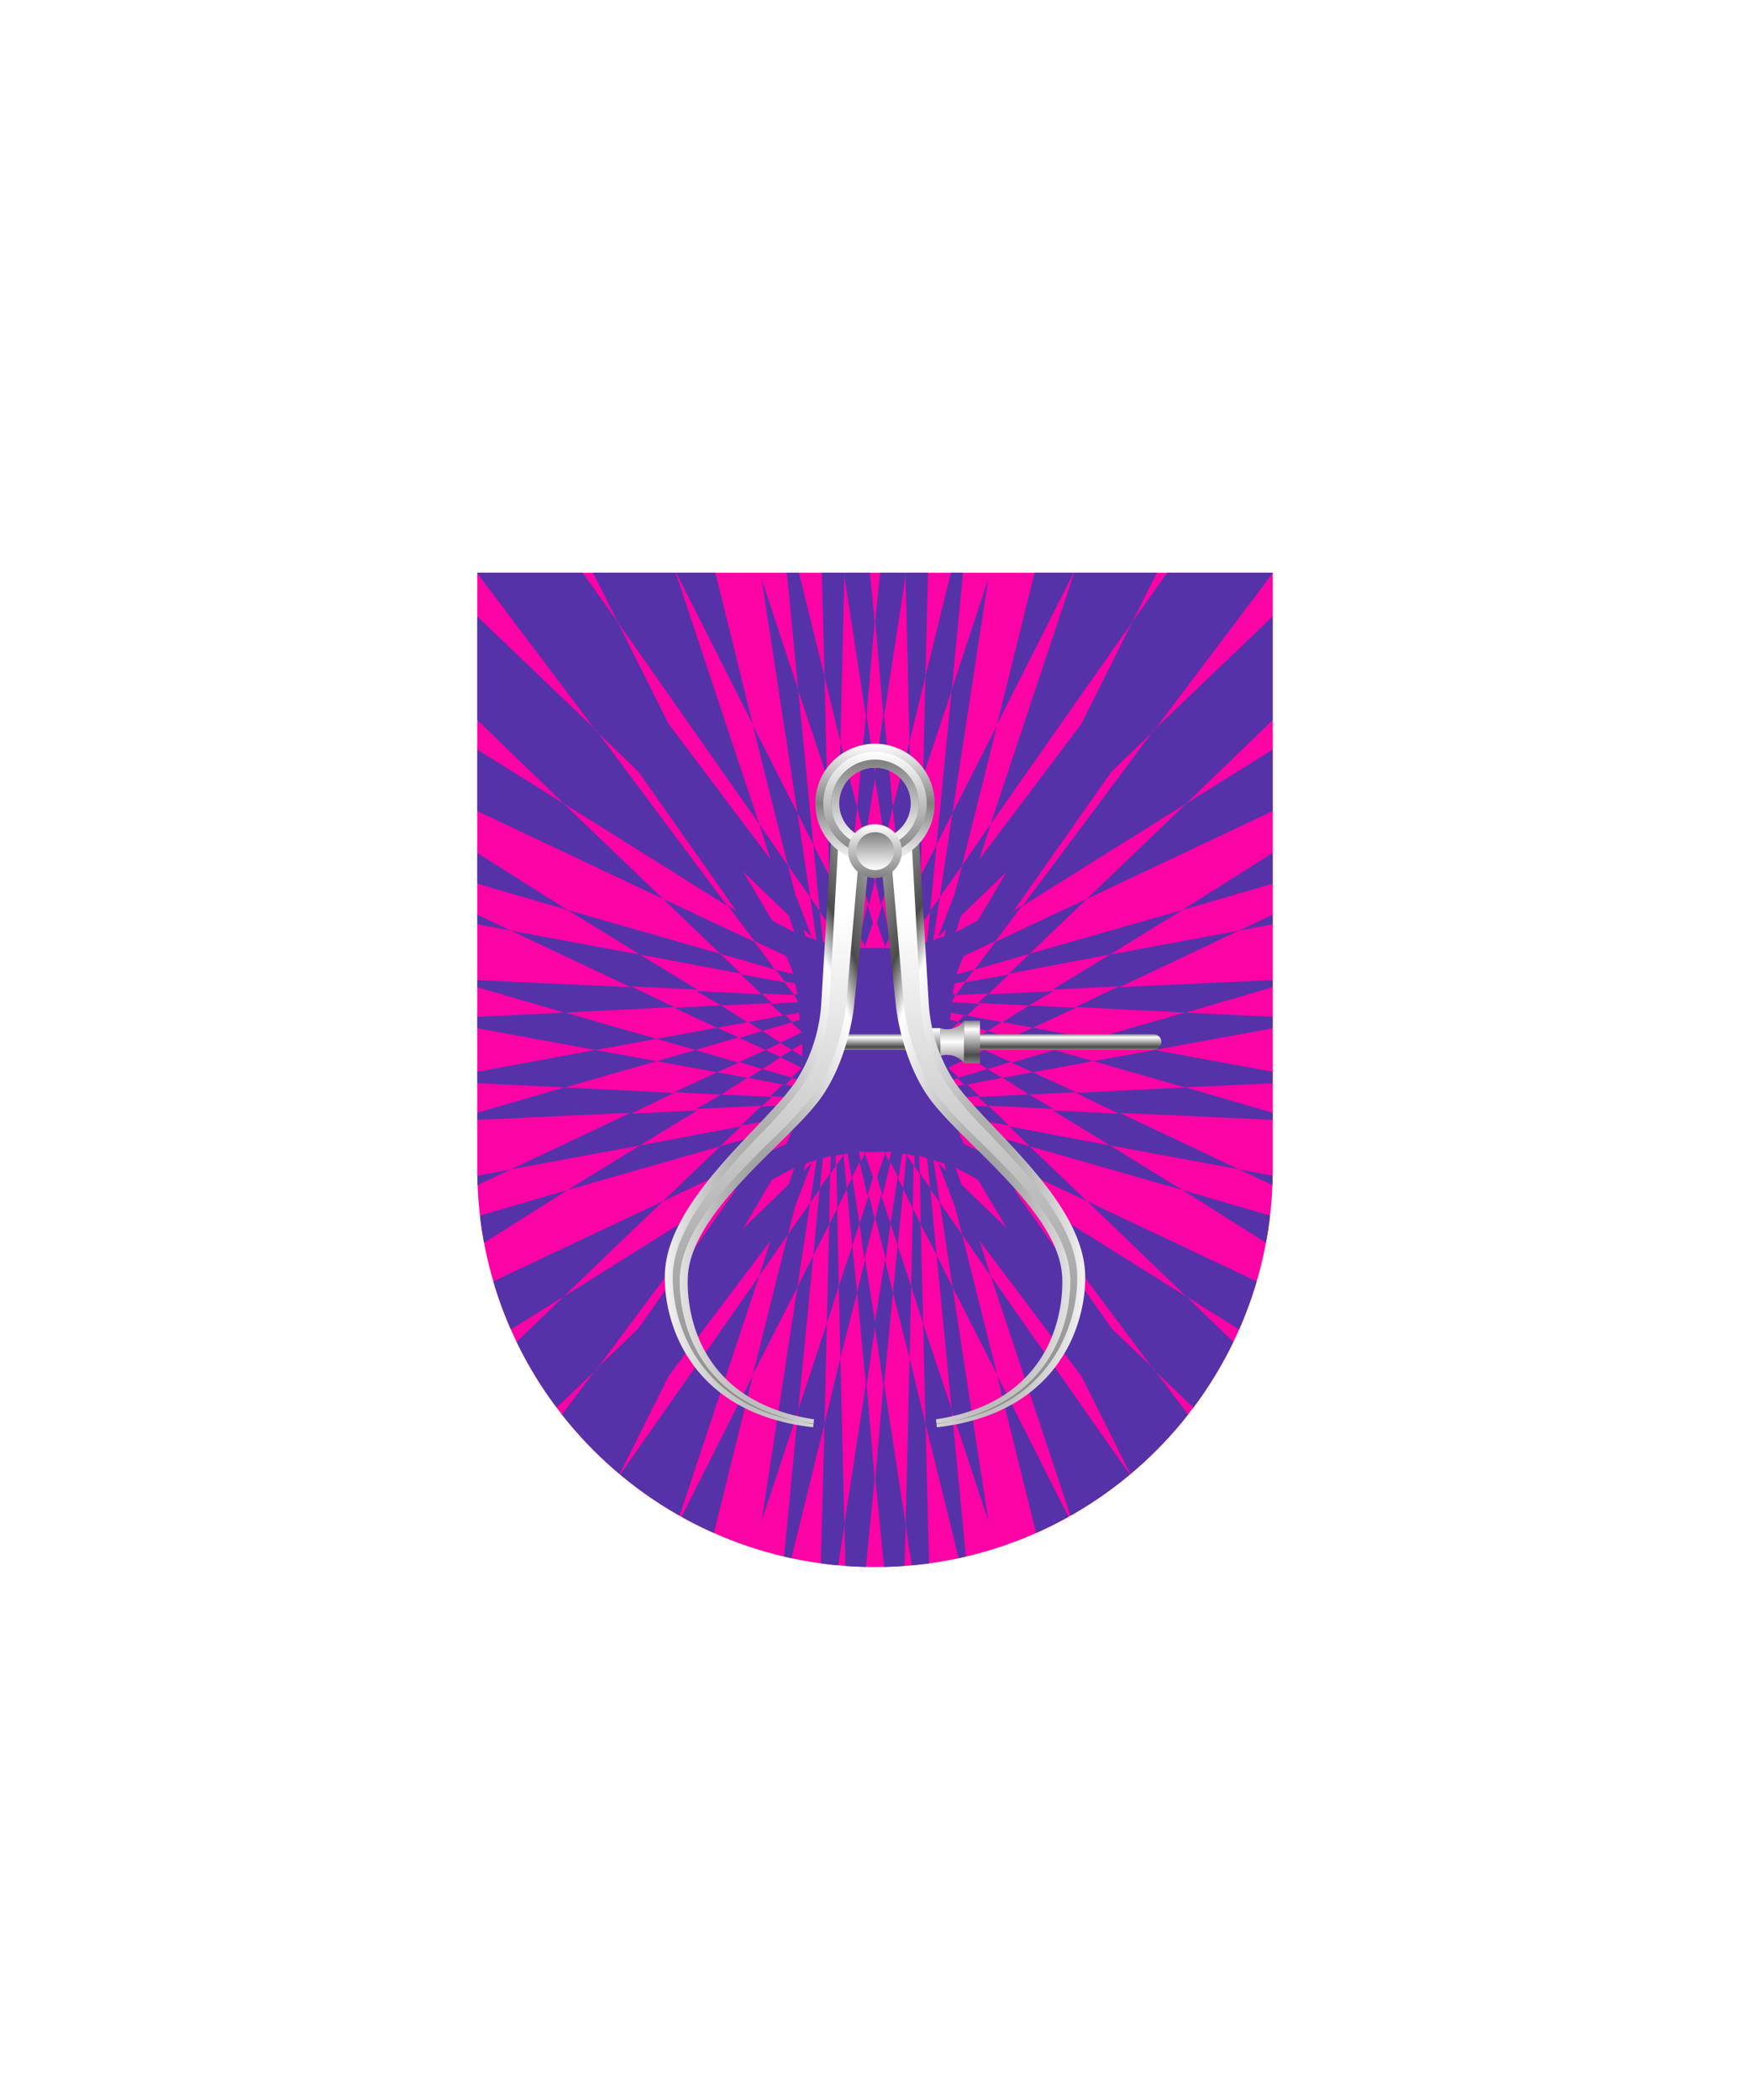 <svg xmlns="http://www.w3.org/2000/svg" xmlns:xlink="http://www.w3.org/1999/xlink" viewBox="0 0 220 264"><symbol id="fi229-c" viewBox="-32.7 -31 66.5 83.1"><path d="m28.8-16.8-.9 1.3.1 5.4 1.2-2.4.7 7.1.9-2.8-.9-5.8-.7 1.4-.4-4.2zm-10.3 46L23-.2l2-4-1.9 19.5-4.6 13.9zm8.2-24.8L26.4 17l-5.7 23.1 2.4-24.9 3.6-10.8zM13.4-24.4l6.4.3-1.3 1.2 4.1-.2-1.2 1.6-5.5 1 2.6-2.5-8.2.4 3.1-1.8zm-.5-2.8-7.6-1.4 4.9-1.4 5.4 1.6-2.7 1.2zm0 0 3.8.7-3.3 2.1-5.9-.3 5.4-2.5zm17.9 19 1.2-3.6.7 3-1.3 5.1-.6-4.5zM28.2-.3l-1.5 4.7.3-12.5 1-2 .2 9.8zm-2.4-12.3 1.3-1.9-.1 6.4-2 3.9.8-8.4zm2.6 21.3.5 21-3.4 22.5.9-35.2 2-8.3-.2-9 1.7-5.1.6 5.9-2.1 8.2zm4.3 15.2-1.4 14.3-2.1 3.9-.3-12.5L31.6 12 30.5.5l1-4.2 1.3 8.2-1.1 7.6 1 11.8zM18.2-1.6 7.7 30H-2.7l3.1-6.2L18.2-1.6zm-4-10.3L-2.3 10.2-20.9 28l.4-13.4L-6.4 1l20.6-12.9zm-43.1 4.4.6-4.6L-13-15l-15.9 7.5zM-6.4 1-21 10.1l-.4-8.1L6.1-11-6.4 1zm-15-3.6 1.1-5.6 14.4-4.2-15.5 9.8zm28.9-22L2.1-22l8.3-.4L3.2-18l12.7-2.4-2.6 2.5-19.2 5.5L3.2-18-13-15l15-7.1-34.8 1.6 3.5 1.9 23-6.7 13.8.7zm-2.2-4-11.5 3.3-23-1.1 1.3 1.1L-2.4-30l7.7 1.4zm19.3 17.8L23-.2l-5.6 11 4.4-17.6 2.8-4zm-9-17.7zM3 5l-5.3 5.1-15 19.9H-4l4.4-6.2L6.8 11 19.6-6l-1.4 4.4 3.6-5.2.9-3.5 2.1-5.5-1 1 .2-.9.9-.3-.1.2.3-.3.3-.1-.8 5.4 1.2-1.7.4-3.9 1-.3-.1 2.3.7-1v-1.3l.9-.2v.2l.1-.2.5-.1.5 3.1 1-2 1 4.2.7-2.3-1.1-3.2h2.1V-31h-9.9v1.8l-1.3-.8-1.5.9 2.7 1.3v.1l-1.3 1.2 1.1.3-.1.9-2-.4-1.6 1.5 3.4.2v.2l-.4.8h.4l-.3 1.4-1.3.2-1.1 1.5 2.2-.6-.5 1.4-.4.9-4 1.9-3.4 4.5 1.1-.7L3 5zm27.7-22.2h.9L31-16l-.3-1.2zM16.2-7.6l3.6-6.1 2.8-1.5-.7 2.1-5.7 5.5zm-5.4 45.2-9.2 4.6 15.8-31.3-6.6 26.7zm10.1-66.7-2.3 1.5 3.8 1.1-.9.9-4.7-.9 1.8-1.1-2.9-.9L19-30l1.9.9zm-.7 9.2-2.6 3.5L6.1-11l7.2-6.9 6.9-2z" fill="#5632a8"/></symbol><path d="M60 72v75c0 27.6 22.4 50 50 50s50-22.4 50-50V72H60z" fill="#fc03a5" id="fi229-a"/><clipPath id="fi229-b"><use overflow="visible" xlink:href="#fi229-a"/></clipPath><g clip-path="url(#fi229-b)"><use height="83.1" overflow="visible" transform="matrix(1 0 0 -1 77.25 102)" width="66.5" x="-32.7" xlink:href="#fi229-c" y="-31"/><use height="83.1" overflow="visible" transform="rotate(180 71.37 51)" width="66.5" x="-32.7" xlink:href="#fi229-c" y="-31"/><use height="83.1" overflow="visible" transform="translate(77.25 162)" width="66.5" x="-32.7" xlink:href="#fi229-c" y="-31"/><use height="83.1" overflow="visible" transform="matrix(-1 0 0 1 142.75 162)" width="66.5" x="-32.7" xlink:href="#fi229-c" y="-31"/></g><defs><radialGradient cx=".5" cy=".7" id="h17-a" r="1"><stop offset="0" stop-color="gray"/><stop offset="0.55" stop-color="#fff"/><stop offset="0.64" stop-color="#4b4b4b"/><stop offset="1" stop-color="#fff"/></radialGradient><linearGradient gradientTransform="matrix(1, 0, 0, -1, 0, 16459.63)" gradientUnits="userSpaceOnUse" id="h17-b" x1="12.74" x2="12.74" y1="16381.48" y2="16448.38"><stop offset="0" stop-color="gray"/><stop offset="1" stop-color="#fff"/></linearGradient><filter id="h17-c" name="shadow"><feDropShadow dx="0" dy="2" stdDeviation="0"/></filter><linearGradient gradientTransform="matrix(1, 0, 0, -1, 0, 264)" gradientUnits="userSpaceOnUse" id="h17-d" x1="126" x2="126" y1="132" y2="134"><stop offset="0" stop-color="gray"/><stop offset="0.2" stop-color="#4b4b4b"/><stop offset="0.8" stop-color="#fff"/><stop offset="1" stop-color="gray"/></linearGradient><linearGradient gradientTransform="matrix(1, 0, 0, -1, 0, 264)" gradientUnits="userSpaceOnUse" id="h17-e" x1="119.68" x2="119.68" y1="135.68" y2="130.32"><stop offset="0" stop-color="gray"/><stop offset="0.5" stop-color="#fff"/><stop offset="1" stop-color="gray"/></linearGradient><linearGradient gradientTransform="matrix(1, 0, 0, 1, 0, 0)" id="h17-f" x1="119.93" x2="119.93" xlink:href="#h17-d" y1="133.68" y2="128.32"/><linearGradient gradientTransform="matrix(1, 0, 0, -1, 0, 264)" gradientUnits="userSpaceOnUse" id="h17-g" x1="110" x2="110" y1="170.5" y2="155.5"><stop offset="0" stop-color="#fff"/><stop offset="0.5" stop-color="gray"/><stop offset="1" stop-color="#fff"/></linearGradient><linearGradient gradientTransform="matrix(1, 0, 0, -1, 0, 264)" gradientUnits="userSpaceOnUse" id="h17-h" x1="110" x2="110" y1="169.5" y2="156.5"><stop offset="0" stop-color="#fff"/><stop offset="1" stop-color="gray"/></linearGradient><linearGradient gradientTransform="matrix(1, 0, 0, -1, 0, 264)" id="h17-i" x1="110" x2="110" xlink:href="#h17-b" y1="168.5" y2="157.5"/><linearGradient id="h17-j" x1="110" x2="110" xlink:href="#h17-h" y1="160.38" y2="153.63"/><linearGradient gradientTransform="matrix(1, 0, 0, -1, 0, 264)" id="h17-k" x1="110" x2="110" xlink:href="#h17-b" y1="159.38" y2="154.63"/><symbol id="h17-l" viewBox="0 0 25.8 75.63"><path d="M25.8,3.12l-2,19.4c-.05.55-.79,7-4.27,11.78-4,5.49-16.14,14.08-16.63,22.22C2.72,59.23,3,72.17,18.76,74.58l-.12,1C3.07,73.83-.16,62.29,0,56.39c.26-9.47,12.7-18.72,16.42-24.24a20.45,20.45,0,0,0,3.25-9.95L21,0Z" fill="url(#h17-a)"/><path d="M18.69,75.11C4.37,73.46.83,62.58,1,56.41S7.25,43.73,12.13,38.6a52.3,52.3,0,0,0,5.13-5.89,21.31,21.31,0,0,0,3.42-10.46L21.87,1l2.62,1.87-1.7,19.61c0,.06-.62,6.49-4.08,11.28a54.78,54.78,0,0,1-5.38,5.79c-5.2,5.14-11.08,11-11.44,17-.1,1.62-.46,16,16.78,18.62Z" fill="url(#h17-b)"/></symbol></defs><g filter="url(#h17-c)"><path d="M145,132H106v-2h39a1,1,0,0,1,0,2Z" fill="url(#h17-d)"/><path d="M118.2,129.25v3.5a2.68,2.68,0,0,1,3,.93v-5.36A2.67,2.67,0,0,1,118.2,129.25Z" fill="url(#h17-e)"/><path d="M118.2,129.25v3.5l-1.48-3.5Zm3,4.43h2v-5.36h-2Z" fill="url(#h17-f)"/><use height="75.63" transform="translate(83.58 103.85)" width="25.8" xlink:href="#h17-l"/><use height="75.63" transform="matrix(-1, 0, 0, 1, 136.42, 103.85)" width="25.8" xlink:href="#h17-l"/><path d="M110,107a6,6,0,1,0-6-6A6,6,0,0,0,110,107Z" fill="none" stroke="url(#h17-g)" stroke-width="3"/><path d="M110,107a6,6,0,1,0-6-6A6,6,0,0,0,110,107Z" fill="none" stroke="url(#h17-h)"/><path d="M110,106a5,5,0,1,0-5-5A5,5,0,0,0,110,106Z" fill="none" stroke="url(#h17-i)"/><path d="M110,110.38a3.38,3.38,0,1,0-3.38-3.38A3.39,3.39,0,0,0,110,110.38Z" fill="url(#h17-j)"/><path d="M110,109.38a2.38,2.38,0,1,0-2.37-2.38A2.39,2.39,0,0,0,110,109.38Z" fill="url(#h17-k)"/></g></svg>